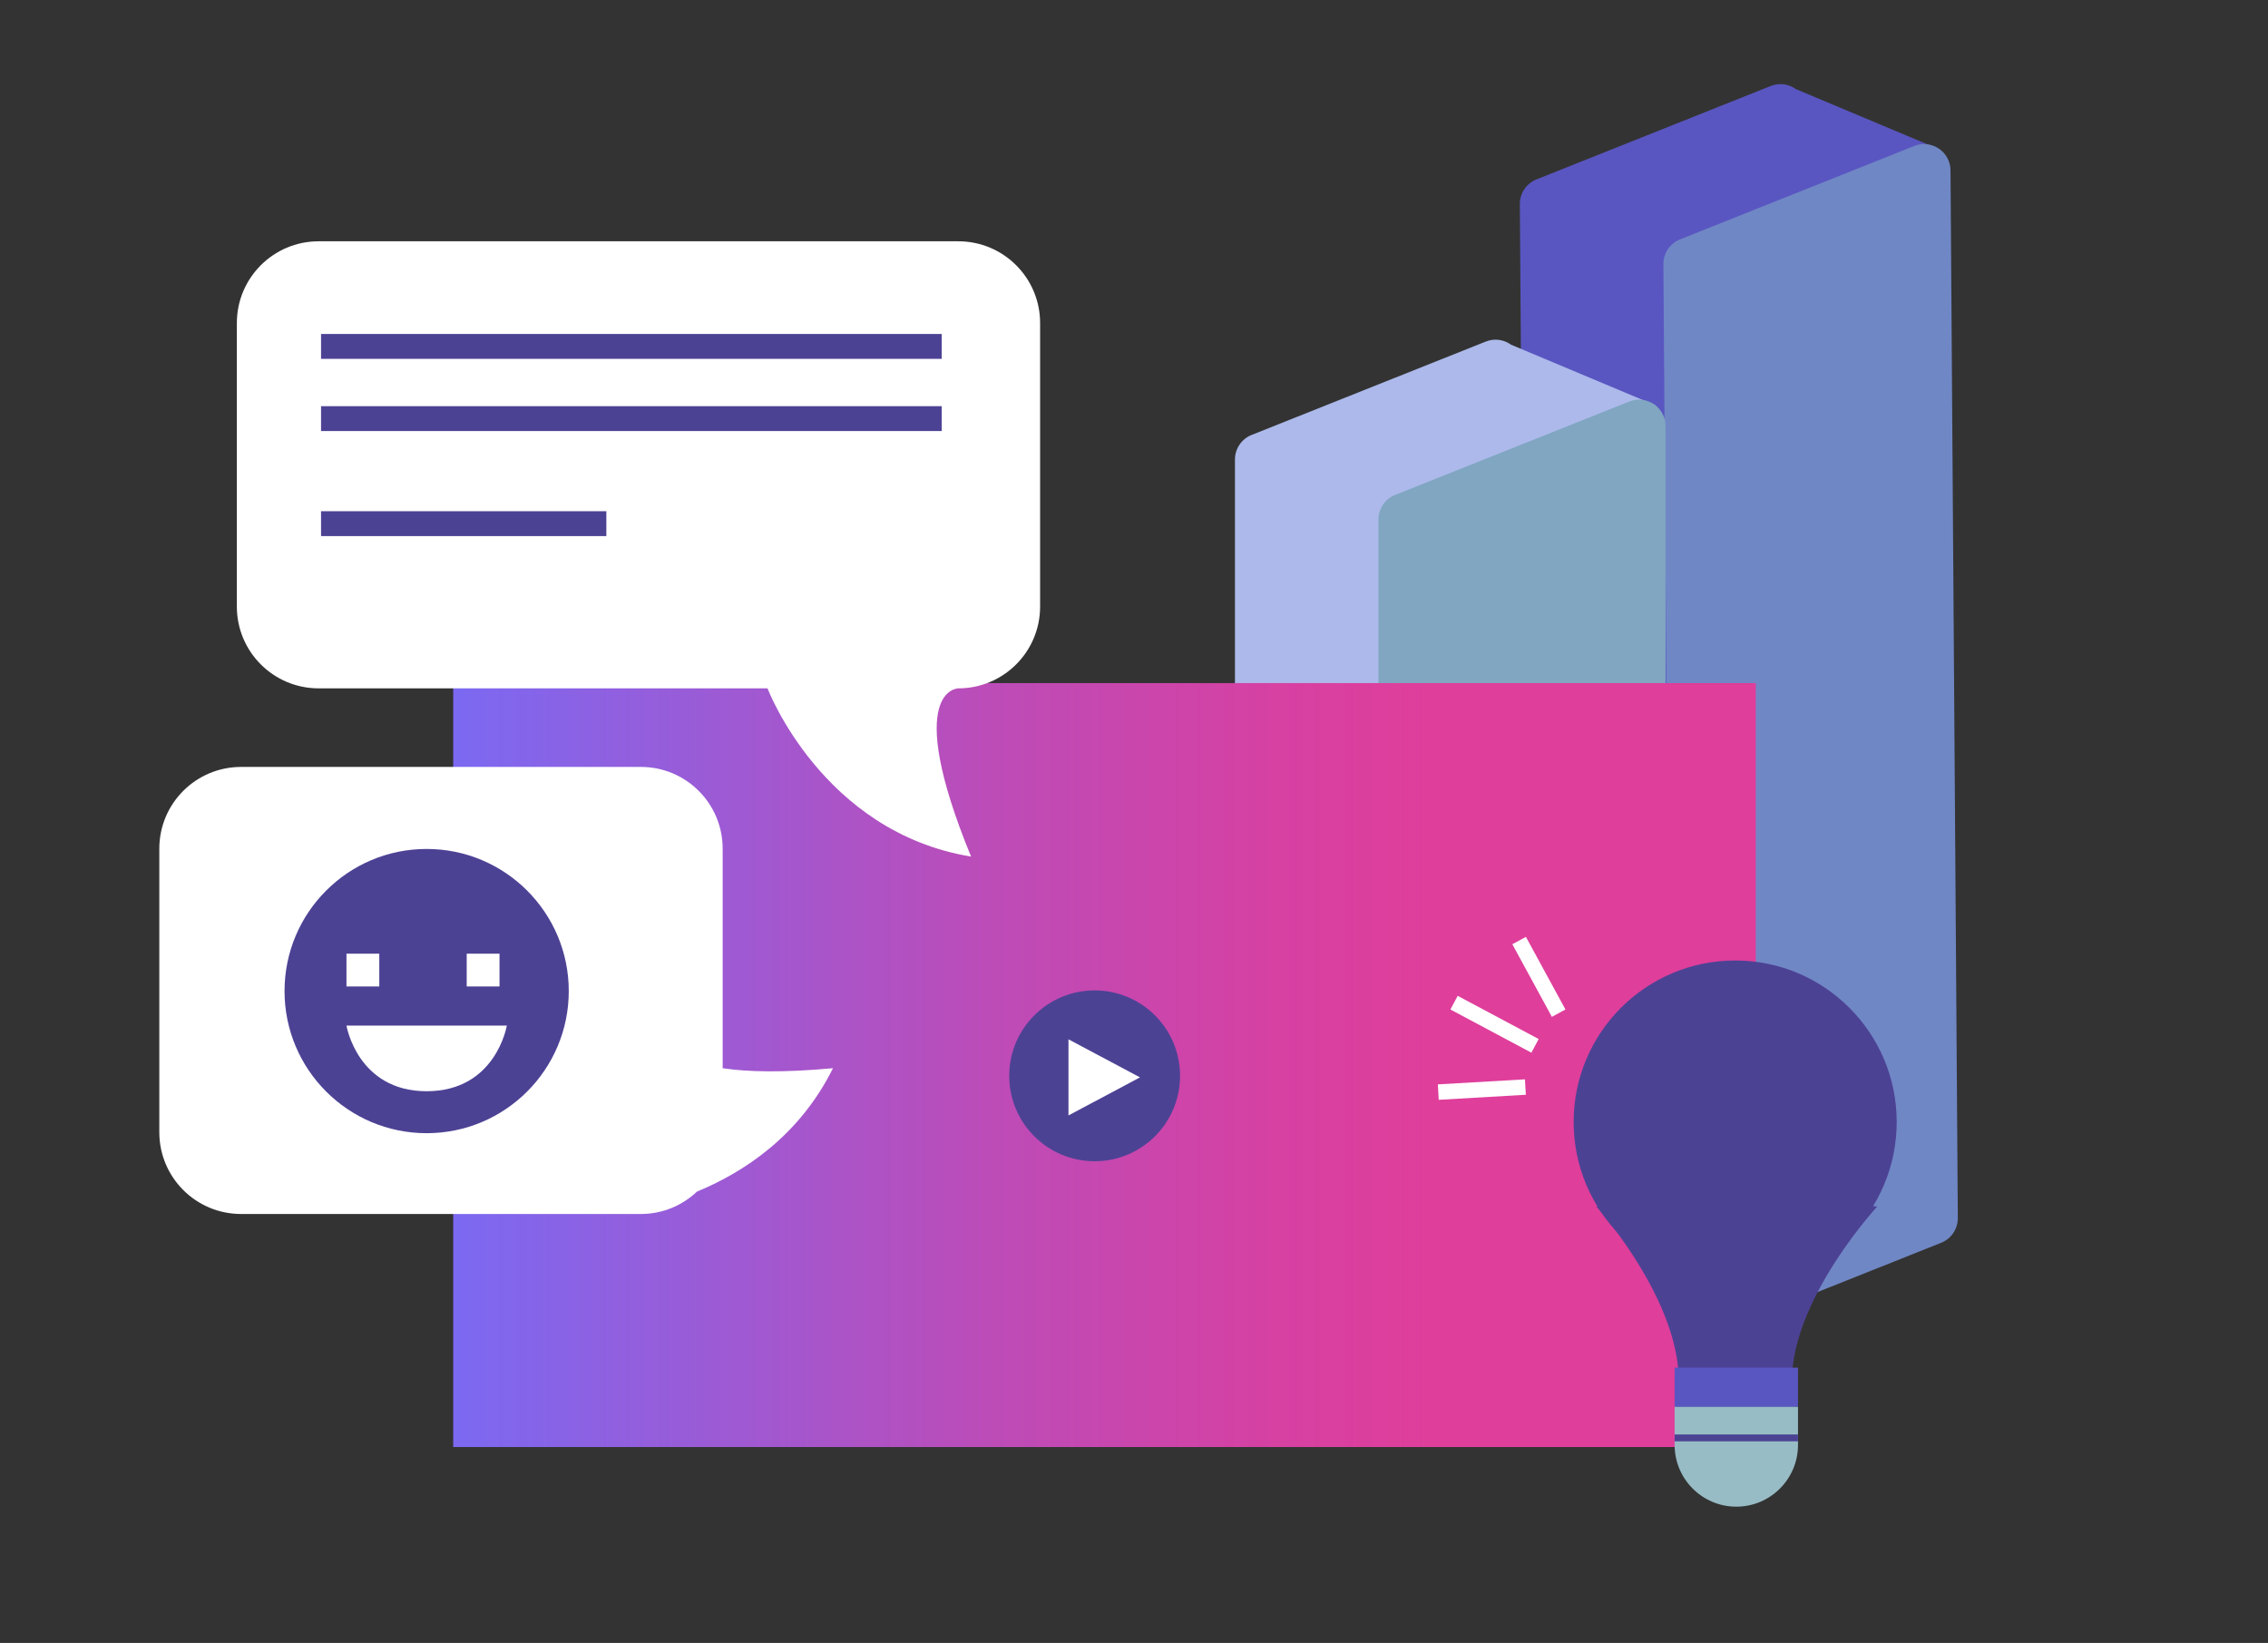 <?xml version="1.0" encoding="UTF-8"?>
<svg xmlns="http://www.w3.org/2000/svg" xmlns:xlink="http://www.w3.org/1999/xlink" viewBox="0 0 440.47 319.06">
  <rect x="0" y="0" width="440.47" height="319.06" fill="#333333" stroke="none"/>
  <defs>
    <style>
      .cls-1 {
        fill: #80a6c1;
      }

      .cls-1, .cls-2, .cls-4, .cls-5, .cls-6, .cls-7, .cls-8, .cls-9 {
        stroke-width: 0px;
      }

      .cls-10 {
        stroke: #fff;
        stroke-miterlimit: 5;
        stroke-width: 3px;
      }

      .cls-10, .cls-4 {
        fill: #fff;
      }

      .cls-2 {
        fill: url(#Dégradé_sans_nom_9);
      }

      .cls-5 {
        fill: #4c4294;
      }

      .cls-6 {
        fill: #97bcc5;
      }

      .cls-7 {
        fill: #acb9ea;
      }

      .cls-8 {
        fill: #7087c5;
      }

      .cls-9 {
        fill: #5956c1;
      }


      @keyframes moveUpDown {
        0% {
          transform: translateY(0);
        }
        50% {
          transform: translateY(10px); 
        }
        100% {
          transform: translateY(0);
        }
      }

      #Speech_bubble, #Smiley {
        animation: moveUpDown 3s ease-in-out infinite; 
      }

        @keyframes shrinkYBlue {
          0%, 100% {
            transform: scaleY(1);
          }
          50% {
            transform: scaleY(1.2); /* Adjust the scale factor as needed */
          }
        }

        #Blue {
          transform-origin: center bottom;
          transform-box: fill-box;
          animation: shrinkYBlue 4s ease-in-out infinite; /* Adjust the duration (4s in this case) */
        }


        @keyframes shrinkYPurple {
          0%, 100% {
            transform: scaleY(1);
          }
          50% {
            transform: scaleY(0.9); /* Adjust the scale factor as needed */
          }
        }

        #Purple {
          transform-origin: center bottom;
          transform-box: fill-box;
          animation: shrinkYPurple 6s ease-in-out infinite; /* Adjust the duration (4s in this case) */
        }
                
@keyframes left_in_1 {
  0% {
    transform: translateY(0) scaleX(0);
  }
  25% {
    transform: translateY(5px) scaleX(0);
  }

  75% {
    transform: translateY(5px) scaleX(1);
    opacity: 1;
  }
  100% {
    transform: translateY(0) scaleX(1);
    opacity: 0;
  }
}

@keyframes left_in_2 {
  0% {
    transform: translateY(0) scaleX(0);
  }
  25% {
    transform: translateY(0) scaleX(0);
  }
  40% {
    transform: translateY(5px) scaleX(0);
  }
  75% {
    transform: translateY(5px) scaleX(1);
    opacity: 1;
  }
  100% {
    transform: translateY(0) scaleX(1);
    opacity: 0;
  }
}

@keyframes left_in_3 {
  0% {
    transform: translateY(0) scaleX(0);
  }
  40% {
    transform: translateY(0) scaleX(0);
  }
  50% {
    transform: translateY(5px) scaleX(0);
  }

  70% {
    transform: translateY(5px) scaleX(1);
    opacity: 1;
  }
  100% {
    transform: translateY(0) scaleX(1);
    opacity: 0;
  }
}
          #line_1 {
          transform-origin: center left;
          transform-box: fill-box;
          animation: left_in_1 3s ease-in-out infinite;
        }

       #line_2 {
          transform-origin: center left;
          transform-box: fill-box;
          animation: left_in_2 3s ease-in-out infinite;
        }

       #line_3 {
          transform-origin: center left;
          transform-box: fill-box;
          animation: left_in_3 3s ease-in-out infinite;
        }



    </style>
    <linearGradient id="Dégradé_sans_nom_9" data-name="Dégradé sans nom 9" x1="88.02" y1="206.84" x2="340.99" y2="206.84" gradientUnits="userSpaceOnUse">
      <stop offset="0" stop-color="#7b69f2"/>
      <stop offset="0" stop-color="#7b69f2"/>
      <stop offset=".15" stop-color="#945edc"/>
      <stop offset=".41" stop-color="#bc4cb8"/>
      <stop offset=".62" stop-color="#d541a3"/>
      <stop offset=".75" stop-color="#df3e9b"/>
    </linearGradient>
  </defs>

  <g id="Purple">
    <path class="cls-9" d="m365.61,49.04l11.22-19.96-28.04-11.77c-1.35-.97-3.16-1.3-4.9-.61l-45.49,18.14c-1.95.78-3.23,2.67-3.23,4.77l1.42,203.46c0,2.23,1.39,4.03,3.24,4.77h0s0,0,0,0c.04.02.08.03.12.05l29.21,11.94,7.66-25.23,12.3-4.9c1.95-.78,3.23-2.67,3.23-4.77v-41.49l13.26-134.4Z"/>
    <path class="cls-8" d="m331.51,259.49l45.49-18.14c1.95-.78,3.23-2.67,3.23-4.77l-1.42-203.46c0-3.63-3.66-6.11-7.04-4.77l-45.49,18.14c-1.95.78-3.23,2.67-3.23,4.77l1.42,203.46c0,3.63,3.66,6.11,7.04,4.77Z"/>
  </g>
  <g id="Blue">
    <path class="cls-7" d="m321.5,78.71l-28.04-11.77c-1.35-.97-3.16-1.3-4.9-.61l-45.49,18.14c-1.95.78-3.23,2.67-3.23,4.77v173.88c0,2.23,1.39,4.03,3.24,4.77h0s0,0,0,0c.04.02.08.03.12.05l29.21,11.94,41.78-16.07"/>
    <path class="cls-1" d="m274.75,279.55l45.49-18.14c1.95-.78,3.23-2.67,3.23-4.77V82.75c0-3.63-3.66-6.11-7.04-4.77l-45.49,18.14c-1.95.78-3.23,2.67-3.23,4.77v173.88c0,3.63,3.66,6.11,7.04,4.77Z"/>
  </g>
  <g id="Main">
    <rect class="cls-2" x="88.02" y="132.66" width="252.97" height="148.36"/>
    <circle class="cls-5" cx="212.59" cy="208.93" r="16.59"/>
    <polygon class="cls-4" points="207.51 201.84 207.51 216.62 221.4 209.23 207.51 201.84"/>
    <circle class="cls-5" cx="336.99" cy="217.9" r="31.37"/>
    <path class="cls-5" d="m310.04,234.32s20.19,22.48,15.19,39.57h16.41v-43.17l-31.6,3.6Z"/>
    <path class="cls-5" d="m364.57,234.32s-20.79,22.48-15.8,39.57c-13.55,0-15.8,0-15.8,0v-43.17s31.6,3.6,31.6,3.6Z"/>
    <path class="cls-6" d="m325.23,273.17h23.96v7.45c0,6.61-5.37,11.98-11.98,11.98h0c-6.61,0-11.98-5.37-11.98-11.98v-7.45h0Z"/>
    <rect class="cls-5" x="325.23" y="278.58" width="23.96" height="1.33"/>
    <rect class="cls-9" x="325.23" y="265.61" width="23.96" height="7.56"/>
  </g>
  <g id="Ampoule">
    <line class="cls-10" x1="296.25" y1="211.11" x2="279.33" y2="212.09"/>
    <line class="cls-10" x1="298.12" y1="203.11" x2="282.39" y2="194.72"/>
    <line class="cls-10" x1="302.71" y1="196.76" x2="295.03" y2="182.66"/>
  </g>
  <g id="Speech_bubble">
    <path class="cls-4" d="m186.12,46.86H61.88c-8.77,0-15.88,7.11-15.88,15.88v55.06c0,8.77,7.11,15.88,15.88,15.88h87.18s10.59,27.92,39.53,32.67c-13.41-32.67-2.47-32.67-2.47-32.67,8.77,0,15.88-7.11,15.88-15.88v-55.06c0-8.77-7.11-15.88-15.88-15.88Z"/>
    <path class="cls-4" d="m161.78,207.45c-9.85.9-16.69.72-21.43,0v-42.63c0-8.77-7.11-15.88-15.88-15.88H46.82c-8.77,0-15.88,7.11-15.88,15.88v55.06c0,8.77,7.11,15.88,15.88,15.88h77.65c4.22,0,8.05-1.66,10.89-4.35,9.1-3.75,19.87-10.79,26.42-23.97Z"/>
  </g>
  <g id="Bubble_content">
    <rect id="line_1" class="cls-5" x="62.35" y="64.86" width="120.54" height="4.83"/>
    <rect id="line_2" class="cls-5" x="62.35" y="78.88" width="120.54" height="4.83"/>
    <rect id="line_3" class="cls-5" x="62.35" y="99.28" width="55.41" height="4.83"/>
  </g>
  <g id="Smiley">
    <path class="cls-5" d="m82.86,164.87c-15.24,0-27.6,12.36-27.6,27.6s12.36,27.6,27.6,27.6,27.6-12.36,27.6-27.6-12.36-27.6-27.6-27.6Zm7.78,20.34h6.37v6.37h-6.37v-6.37Zm-23.35,0h6.37v6.37h-6.37v-6.37Zm15.57,26.71c-13.44,0-15.57-12.74-15.57-12.74h31.14s-2.12,12.74-15.57,12.74Z"/>
  </g>
</svg>